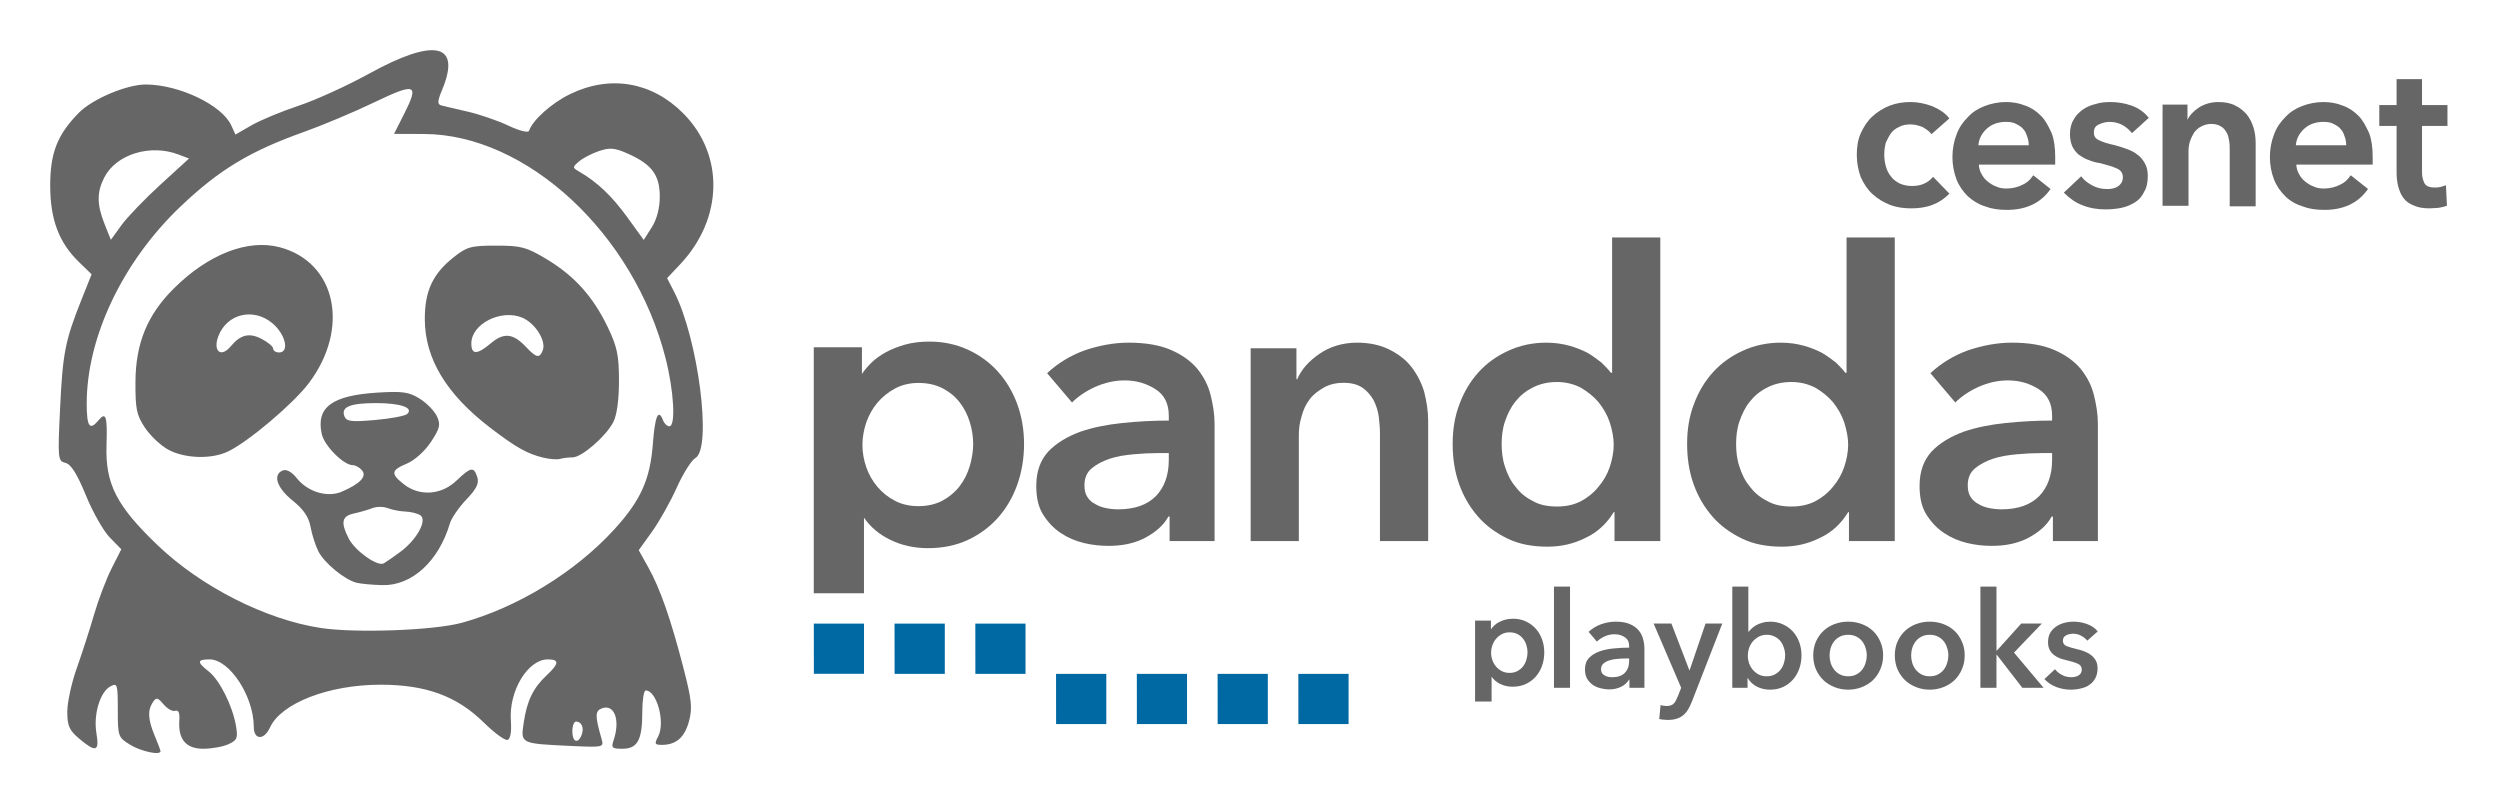 <?xml version="1.0" encoding="UTF-8" standalone="no"?>
<svg
   width="498"
   height="160"
   viewBox="0 0 498 160"
   fill="none"
   version="1.1"
   id="svg866"
   xmlns="http://www.w3.org/2000/svg"
   xmlns:svg="http://www.w3.org/2000/svg">
  <defs
     id="defs870">
    <rect
       x="290.462"
       y="121.894"
       width="195.303"
       height="32.173"
       id="rect8362" />
    <rect
       x="291.822"
       y="117.363"
       width="186.693"
       height="33.079"
       id="rect2306" />
  </defs>
  <path
     d="M25.98 148.387C23.525 146.89 23.465 146.722 23.465 141.397C23.465 136.257 23.379 135.987 21.979 136.736C19.92 137.838 18.582 142.352 19.211 146.073C19.827 149.72 19.109 149.946 15.785 147.149C13.797 145.476 13.404 144.588 13.404 141.775C13.404 139.922 14.248 136.035 15.279 133.138C16.31 130.24 17.862 125.432 18.727 122.452C19.593 119.472 21.17 115.32 22.232 113.226L24.163 109.417L21.874 107.076C20.616 105.789 18.47 102.006 17.106 98.67C15.365 94.412 14.155 92.486 13.047 92.209C11.523 91.827 11.486 91.45 11.976 81.207C12.5 70.255 12.985 67.822 16.298 59.526L18.248 54.643L15.706 52.173C11.723 48.303 9.997 43.694 10 36.934C10.002 30.435 11.443 26.786 15.716 22.456C18.452 19.684 25.311 16.802 29.105 16.831C35.756 16.881 44.233 20.953 46.067 24.977L46.902 26.809L50.081 24.97C51.83 23.959 56.047 22.206 59.452 21.075C62.857 19.943 69.126 17.095 73.382 14.744C86.58 7.457 91.95 8.609 88.069 17.896C87.143 20.114 87.101 20.775 87.876 20.988C88.418 21.138 90.776 21.695 93.118 22.226C95.459 22.757 99.115 24.011 101.244 25.014C103.47 26.062 105.227 26.503 105.381 26.052C106.108 23.921 109.863 20.554 113.496 18.777C121.48 14.87 129.821 16.272 136.096 22.573C144.331 30.844 144.07 43.549 135.479 52.659L132.888 55.405L134.304 58.165C139.098 67.509 141.882 89.356 138.519 91.238C137.738 91.675 136.068 94.33 134.808 97.137C133.549 99.945 131.329 103.897 129.875 105.92L127.232 109.599L129.138 113.009C131.494 117.224 133.61 123.28 136.141 133.054C137.783 139.392 137.955 141.046 137.245 143.682C136.379 146.898 134.674 148.378 131.837 148.378C130.416 148.378 130.323 148.17 131.096 146.724C132.574 143.963 130.844 137.543 128.623 137.543C128.249 137.543 127.944 139.482 127.944 141.851C127.944 147.412 127.003 149.152 123.995 149.152C121.902 149.152 121.712 148.964 122.241 147.411C123.599 143.421 122.371 140.153 119.873 141.112C118.516 141.633 118.513 142.598 119.857 147.286C120.305 148.85 120.108 148.893 113.878 148.601C103.574 148.118 103.691 148.175 104.332 143.903C104.985 139.55 106.216 137.023 108.91 134.506C111.389 132.19 111.447 131.352 109.129 131.352C105.122 131.352 101.334 137.648 101.765 143.591C101.924 145.781 101.679 147.195 101.107 147.388C100.606 147.557 98.497 146.021 96.422 143.974C91.014 138.641 84.832 136.379 75.705 136.394C65.438 136.411 55.978 140.09 53.776 144.924C52.599 147.506 50.552 147.422 50.552 144.792C50.552 138.705 45.739 131.352 41.754 131.352C39.23 131.352 39.193 131.878 41.585 133.759C43.753 135.464 46.319 140.587 47.003 144.573C47.422 147.019 47.245 147.453 45.496 148.249C44.406 148.746 42.15 149.152 40.482 149.152C37.033 149.152 35.45 147.261 35.724 143.471C35.83 142.004 35.561 141.38 34.914 141.595C34.38 141.773 33.335 141.195 32.59 140.311C31.423 138.926 31.128 138.865 30.458 139.865C29.37 141.489 29.469 143.336 30.817 146.563C31.456 148.091 31.978 149.473 31.978 149.634C31.978 150.507 28.152 149.711 25.98 148.387ZM115.868 146.374C116.394 145.002 115.853 143.735 114.742 143.735C114.341 143.735 114.013 144.605 114.013 145.67C114.013 147.834 115.143 148.263 115.868 146.374ZM91.957 124.069C103.022 121.043 114.574 113.979 122.321 105.503C127.621 99.704 129.511 95.526 130.048 88.422C130.472 82.825 131.146 81.287 132.093 83.756C132.338 84.394 132.898 84.917 133.337 84.917C134.644 84.917 134.246 77.859 132.57 71.303C126.233 46.524 104.919 26.764 84.45 26.691L78.49 26.669L80.431 22.838C83.551 16.681 82.872 16.399 74.543 20.391C70.5 22.329 64.231 24.968 60.613 26.254C49.806 30.097 43.668 33.802 35.971 41.127C24.449 52.091 17.273 67.162 17.273 80.397C17.273 85.001 17.863 85.843 19.611 83.737C21.104 81.938 21.407 82.877 21.217 88.723C20.968 96.394 23.22 100.789 31.408 108.618C40.066 116.896 52.93 123.422 63.875 125.09C70.834 126.15 86.418 125.583 91.957 124.069ZM71.061 116.092C68.692 115.516 64.604 112.167 63.424 109.836C62.843 108.687 62.141 106.495 61.864 104.965C61.507 102.986 60.47 101.465 58.278 99.704C55.112 97.16 54.269 94.511 56.369 93.705C57.081 93.432 58.153 94.029 59.09 95.221C61.256 97.975 65.199 99.175 68.061 97.952C71.71 96.392 73.127 94.908 72.124 93.699C71.648 93.126 70.805 92.656 70.251 92.656C68.443 92.656 64.608 88.797 64.095 86.461C62.923 81.129 66.121 78.761 75.243 78.204C80.242 77.899 81.5 78.084 83.653 79.444C85.045 80.324 86.577 81.906 87.057 82.961C87.803 84.599 87.624 85.342 85.829 88.054C84.634 89.861 82.582 91.709 81.07 92.34C77.878 93.674 77.775 94.363 80.452 96.469C83.567 98.92 87.914 98.622 90.918 95.752C93.8 92.997 94.392 92.899 95.078 95.059C95.465 96.279 94.917 97.395 92.892 99.509C91.406 101.06 89.933 103.201 89.62 104.265C87.397 111.804 82.034 116.706 76.169 116.558C74.211 116.508 71.912 116.299 71.061 116.092ZM79.768 109.915C83.063 107.479 85.182 103.559 83.71 102.626C83.138 102.263 81.799 101.937 80.735 101.9C79.671 101.864 78.103 101.56 77.252 101.225C76.401 100.89 75.008 100.89 74.156 101.226C73.305 101.561 71.651 102.041 70.48 102.291C68.079 102.805 67.823 104.093 69.484 107.305C70.755 109.763 75.208 112.91 76.444 112.224C76.889 111.977 78.384 110.938 79.768 109.915ZM81.115 82.464C82.46 81.225 79.811 80.297 74.93 80.297C69.739 80.297 67.894 81.06 68.605 82.911C69.009 83.965 69.955 84.081 74.716 83.665C77.813 83.393 80.693 82.853 81.115 82.464ZM108.209 91.162C105.02 90.394 102.757 89.115 97.608 85.171C88.91 78.507 84.649 71.441 84.623 63.634C84.603 58.013 86.176 54.591 90.29 51.306C92.991 49.149 93.781 48.929 98.833 48.929C103.821 48.929 104.869 49.211 108.907 51.638C114.44 54.964 118.145 59.089 121.07 65.182C122.939 69.074 123.299 70.802 123.3 75.862C123.3 79.62 122.877 82.716 122.179 84.066C120.694 86.938 115.88 91.108 114.05 91.108C113.248 91.108 112.128 91.246 111.561 91.414C110.994 91.583 109.486 91.469 108.209 91.162ZM108.121 69.776C108.843 67.895 106.595 64.342 104.004 63.268C99.793 61.524 93.891 64.526 93.891 68.412C93.891 70.711 95.034 70.691 97.823 68.345C100.379 66.194 102.237 66.402 104.795 69.124C106.841 71.302 107.487 71.428 108.121 69.776ZM33.526 89.577C32.036 88.773 29.946 86.809 28.882 85.212C27.208 82.7 26.952 81.469 26.982 76.067C27.025 68.407 29.331 62.758 34.541 57.548C41.457 50.631 49.386 47.544 55.796 49.27C66.965 52.277 69.749 65.37 61.543 76.291C58.45 80.407 49.47 88.005 45.405 89.945C42.106 91.518 36.818 91.355 33.526 89.577ZM45.944 69.009C47.899 66.653 49.632 66.227 52.093 67.5C53.374 68.162 54.422 69.044 54.422 69.458C54.422 69.873 54.944 70.212 55.583 70.212C57.709 70.212 56.897 66.609 54.271 64.4C50.498 61.225 45.202 62.482 43.501 66.956C42.363 69.948 44.013 71.335 45.944 69.009ZM31.988 36.749L37.655 31.577L35.54 30.773C29.933 28.641 23.167 30.725 20.794 35.313C19.266 38.267 19.279 40.755 20.84 44.657L22.085 47.769L24.203 44.845C25.368 43.237 28.871 39.594 31.988 36.749ZM131.427 39.151C131.427 34.883 129.847 32.744 125.138 30.637C122.485 29.449 121.505 29.356 119.334 30.085C117.897 30.567 116.098 31.502 115.336 32.162C114.004 33.315 114.005 33.395 115.368 34.181C118.931 36.235 121.882 39.031 124.931 43.239L128.233 47.798L129.83 45.276C130.853 43.66 131.427 41.46 131.427 39.151Z"
     fill="black"
     id="path824"
     style="fill:#666666" />
  <path
     d="M242.547 134.233L242.557 144.234H252.548V134.233H242.547Z"
     fill="#0068A2"
     id="path826" />
  <path
     d="M226.456 134.233L226.466 144.234H236.457V134.233H226.456Z"
     fill="#0068A2"
     id="path828" />
  <path
     d="M258.628 134.233L258.638 144.234H268.639V134.233H258.628Z"
     fill="#0068A2"
     id="path830" />
  <path
     d="M210.365 134.233L210.375 144.234H220.376V134.233H210.365Z"
     fill="#0068A2"
     id="path832" />
  <path
     d="M204.285 134.233H194.294L194.284 124.222H204.285V134.233Z"
     fill="#0068A2"
     id="path834" />
  <path
     d="M162.112 124.222L162.122 134.223H172.113V124.222H162.112Z"
     fill="#0068A2"
     id="path836" />
  <path
     d="M188.204 134.233H178.203L178.193 124.222H188.204V134.233Z"
     fill="#0068A2"
     id="path838" />
  <path
     d="M408.938 102.897H408.698C407.738 104.657 406.138 106.017 404.058 107.137C401.898 108.257 399.498 108.737 396.778 108.737C395.178 108.737 393.578 108.577 391.898 108.177C390.218 107.777 388.698 107.137 387.258 106.177C385.818 105.217 384.698 104.017 383.738 102.497C382.778 100.977 382.378 99.057 382.378 96.817C382.378 93.937 383.178 91.697 384.778 89.937C386.378 88.257 388.538 86.977 391.098 86.017C393.658 85.137 396.458 84.577 399.578 84.257C402.698 83.937 405.738 83.777 408.778 83.777V82.817C408.778 80.417 407.898 78.657 406.138 77.537C404.378 76.417 402.378 75.777 399.978 75.777C397.898 75.777 395.978 76.257 394.138 77.057C392.218 77.937 390.698 78.977 389.498 80.177L384.538 74.337C386.698 72.337 389.178 70.817 392.058 69.777C394.938 68.817 397.818 68.257 400.778 68.257C404.138 68.257 406.938 68.737 409.178 69.697C411.418 70.657 413.178 71.937 414.458 73.457C415.738 75.057 416.618 76.737 417.098 78.657C417.578 80.577 417.898 82.497 417.898 84.417V107.777H408.938V102.897ZM408.778 90.257H406.618C405.018 90.257 403.418 90.337 401.738 90.497C399.978 90.657 398.458 90.897 397.018 91.377C395.578 91.857 394.378 92.497 393.418 93.297C392.458 94.097 391.978 95.217 391.978 96.657C391.978 97.617 392.138 98.337 392.538 98.977C392.938 99.617 393.498 100.097 394.138 100.417C394.778 100.817 395.498 101.057 396.298 101.217C397.098 101.377 397.898 101.457 398.698 101.457C401.978 101.457 404.458 100.577 406.218 98.817C407.898 97.057 408.778 94.657 408.778 91.617V90.257Z"
     fill="black"
     id="path840"
     style="fill:#666666" />
  <path
     d="M377.434 107.777H368.314V102.017H368.154C366.794 104.257 364.954 106.017 362.554 107.137C360.154 108.337 357.674 108.897 354.954 108.897C351.994 108.897 349.354 108.417 347.034 107.297C344.714 106.177 342.714 104.737 341.114 102.897C339.514 101.057 338.234 98.897 337.354 96.417C336.474 93.937 336.074 91.297 336.074 88.417C336.074 85.617 336.474 82.977 337.434 80.497C338.314 78.097 339.594 75.937 341.274 74.097C342.874 72.337 344.874 70.897 347.194 69.857C349.434 68.817 351.994 68.257 354.714 68.257C356.474 68.257 357.994 68.497 359.434 68.897C360.794 69.297 361.994 69.777 363.034 70.337C364.074 70.977 364.954 71.617 365.754 72.257C366.474 72.977 367.114 73.617 367.594 74.257H367.834V47.297H377.434V107.777ZM345.834 88.417C345.834 89.937 345.994 91.457 346.474 92.897C346.954 94.417 347.594 95.777 348.554 96.897C349.434 98.097 350.554 99.057 351.994 99.777C353.354 100.577 354.954 100.897 356.874 100.897C358.634 100.897 360.154 100.577 361.594 99.857C362.954 99.137 364.154 98.177 365.114 96.977C366.074 95.857 366.874 94.497 367.354 93.057C367.834 91.617 368.154 90.097 368.154 88.577C368.154 87.137 367.834 85.617 367.354 84.097C366.874 82.657 366.074 81.297 365.114 80.097C364.154 78.977 362.954 78.017 361.594 77.217C360.154 76.497 358.634 76.097 356.874 76.097C354.954 76.097 353.354 76.497 351.994 77.217C350.554 77.937 349.434 78.897 348.554 80.017C347.594 81.217 346.954 82.577 346.474 84.017C345.994 85.457 345.834 86.977 345.834 88.417Z"
     fill="black"
     id="path842"
     style="fill:#666666" />
  <path
     d="M330.731 107.777H321.611V102.017H321.451C320.091 104.257 318.251 106.017 315.851 107.137C313.451 108.337 310.971 108.897 308.251 108.897C305.291 108.897 302.651 108.417 300.331 107.297C298.011 106.177 296.011 104.737 294.411 102.897C292.811 101.057 291.531 98.897 290.651 96.417C289.771 93.937 289.371 91.297 289.371 88.417C289.371 85.617 289.771 82.977 290.731 80.497C291.611 78.097 292.891 75.937 294.571 74.097C296.171 72.337 298.171 70.897 300.491 69.857C302.731 68.817 305.291 68.257 308.011 68.257C309.771 68.257 311.291 68.497 312.731 68.897C314.091 69.297 315.291 69.777 316.331 70.337C317.371 70.977 318.251 71.617 319.051 72.257C319.771 72.977 320.411 73.617 320.891 74.257H321.131V47.297H330.731V107.777ZM299.131 88.417C299.131 89.937 299.291 91.457 299.771 92.897C300.251 94.417 300.891 95.777 301.851 96.897C302.731 98.097 303.851 99.057 305.291 99.777C306.651 100.577 308.251 100.897 310.171 100.897C311.931 100.897 313.451 100.577 314.891 99.857C316.251 99.137 317.451 98.177 318.411 96.977C319.371 95.857 320.171 94.497 320.651 93.057C321.131 91.617 321.451 90.097 321.451 88.577C321.451 87.137 321.131 85.617 320.651 84.097C320.171 82.657 319.371 81.297 318.411 80.097C317.451 78.977 316.251 78.017 314.891 77.217C313.451 76.497 311.931 76.097 310.171 76.097C308.251 76.097 306.651 76.497 305.291 77.217C303.851 77.937 302.731 78.897 301.851 80.017C300.891 81.217 300.251 82.577 299.771 84.017C299.291 85.457 299.131 86.977 299.131 88.417Z"
     fill="black"
     id="path844"
     style="fill:#666666" />
  <path
     d="M249.129 69.377H258.249V75.537H258.409C259.209 73.617 260.729 71.937 262.809 70.497C264.889 69.057 267.449 68.257 270.329 68.257C272.809 68.257 274.969 68.737 276.729 69.617C278.489 70.497 280.009 71.617 281.129 73.057C282.249 74.497 283.129 76.177 283.689 78.017C284.169 79.937 284.489 81.857 284.489 83.777V107.777H274.889V86.497C274.889 85.377 274.809 84.257 274.649 82.977C274.489 81.777 274.089 80.657 273.609 79.697C273.049 78.737 272.329 77.857 271.369 77.217C270.409 76.577 269.209 76.257 267.689 76.257C266.089 76.257 264.809 76.577 263.689 77.217C262.569 77.857 261.609 78.577 260.889 79.537C260.169 80.497 259.609 81.617 259.289 82.897C258.889 84.177 258.729 85.377 258.729 86.657V107.777H249.129V69.377Z"
     fill="black"
     id="path846"
     style="fill:#666666" />
  <path
     d="M232.984 102.897H232.744C231.784 104.657 230.184 106.017 228.104 107.137C225.944 108.257 223.544 108.737 220.824 108.737C219.224 108.737 217.624 108.577 215.944 108.177C214.264 107.777 212.744 107.137 211.304 106.177C209.864 105.217 208.744 104.017 207.784 102.497C206.824 100.977 206.424 99.057 206.424 96.817C206.424 93.937 207.224 91.697 208.824 89.937C210.424 88.257 212.584 86.977 215.144 86.017C217.704 85.137 220.504 84.577 223.624 84.257C226.744 83.937 229.784 83.777 232.824 83.777V82.817C232.824 80.417 231.944 78.657 230.184 77.537C228.424 76.417 226.424 75.777 224.024 75.777C221.944 75.777 220.024 76.257 218.184 77.057C216.264 77.937 214.744 78.977 213.544 80.177L208.584 74.337C210.744 72.337 213.224 70.817 216.104 69.777C218.984 68.817 221.864 68.257 224.824 68.257C228.184 68.257 230.984 68.737 233.224 69.697C235.464 70.657 237.224 71.937 238.504 73.457C239.784 75.057 240.664 76.737 241.144 78.657C241.624 80.577 241.944 82.497 241.944 84.417V107.777H232.984V102.897ZM232.824 90.257H230.664C229.064 90.257 227.464 90.337 225.784 90.497C224.024 90.657 222.504 90.897 221.064 91.377C219.624 91.857 218.424 92.497 217.464 93.297C216.504 94.097 216.024 95.217 216.024 96.657C216.024 97.617 216.184 98.337 216.584 98.977C216.984 99.617 217.544 100.097 218.184 100.417C218.824 100.817 219.544 101.057 220.344 101.217C221.144 101.377 221.944 101.457 222.744 101.457C226.024 101.457 228.504 100.577 230.264 98.817C231.944 97.057 232.824 94.657 232.824 91.617V90.257Z"
     fill="black"
     id="path848"
     style="fill:#666666" />
  <path
     fill-rule="evenodd"
     clip-rule="evenodd"
     d="M191.143 96.873C192.034 95.718 192.713 94.38 193.159 92.911C193.605 91.432 193.838 89.932 193.858 88.463C193.858 86.993 193.625 85.514 193.179 84.065C192.734 82.616 192.055 81.299 191.163 80.144C190.271 78.989 189.126 78.056 187.768 77.347C186.401 76.638 184.779 76.283 182.945 76.283C181.223 76.283 179.652 76.658 178.294 77.388C176.926 78.117 175.741 79.08 174.768 80.235C173.795 81.39 173.055 82.728 172.549 84.197C172.052 85.666 171.799 87.156 171.799 88.635C171.799 90.115 172.052 91.594 172.549 93.033C173.045 94.482 173.795 95.799 174.768 96.954C175.731 98.109 176.916 99.052 178.284 99.761C179.642 100.47 181.202 100.825 182.935 100.825C184.769 100.825 186.39 100.45 187.748 99.721C189.106 98.981 190.251 98.028 191.143 96.873ZM192.734 69.626C195.044 70.669 197.06 72.129 198.732 73.963C200.394 75.797 201.701 77.975 202.613 80.438C203.525 82.91 203.991 85.605 203.991 88.453C203.991 91.3 203.535 94.005 202.654 96.508C201.762 99.011 200.485 101.22 198.844 103.074C197.202 104.929 195.186 106.439 192.845 107.533C190.494 108.637 187.809 109.195 184.85 109.195C182.104 109.195 179.551 108.627 177.261 107.492C175.072 106.418 173.339 104.939 172.103 103.115V118.183H162.102V69.17H171.698V74.49C172.174 73.78 172.782 73.051 173.522 72.311C174.312 71.531 175.285 70.821 176.42 70.193C177.544 69.575 178.841 69.058 180.27 68.653C181.699 68.248 183.33 68.045 185.104 68.045C187.85 68.045 190.413 68.572 192.734 69.626Z"
     fill="black"
     id="path850"
     style="fill:#666666" />
  <path
     d="M487.534 25.089V20.934H482.467V15.766H477.399V20.934H473.954V25.089H477.399V34.312C477.399 35.325 477.501 36.237 477.703 37.048C477.906 37.859 478.21 38.67 478.717 39.379C479.224 40.089 479.933 40.595 480.744 40.899C481.555 41.305 482.669 41.507 483.987 41.507C484.595 41.507 485.102 41.406 485.71 41.406C486.318 41.305 486.825 41.203 487.331 41.001H487.433L487.23 36.846L487.129 36.947C486.825 37.048 486.521 37.15 486.115 37.251C485.71 37.352 485.406 37.352 485 37.352C483.886 37.352 483.277 37.048 482.973 36.541C482.669 35.933 482.467 35.224 482.467 34.413V25.089H487.534Z"
     fill="black"
     id="path852"
     style="fill:#666666" />
  <path
     d="M394.093 28.941C394.195 27.623 394.803 26.508 395.816 25.596C396.83 24.684 398.147 24.279 399.566 24.279C400.377 24.279 401.086 24.38 401.593 24.684C402.201 24.988 402.708 25.292 403.012 25.697C403.417 26.103 403.62 26.61 403.822 27.218C404.025 27.724 404.127 28.332 404.127 28.941H394.093ZM406.559 23.062C405.647 22.15 404.633 21.441 403.417 21.035C402.201 20.529 400.883 20.326 399.566 20.326C398.046 20.326 396.627 20.63 395.309 21.137C393.992 21.644 392.877 22.353 391.965 23.366C391.053 24.279 390.242 25.393 389.735 26.812C389.229 28.13 388.925 29.65 388.925 31.271C388.925 32.893 389.229 34.413 389.735 35.731C390.242 37.048 391.053 38.163 391.965 39.075C392.979 39.987 394.093 40.697 395.411 41.102C396.728 41.609 398.147 41.811 399.769 41.811C403.518 41.811 406.457 40.494 408.383 37.758L408.484 37.656L405.039 34.92L404.937 35.021C404.431 35.832 403.721 36.44 402.809 36.846C401.998 37.251 400.883 37.555 399.667 37.555C398.958 37.555 398.248 37.453 397.64 37.15C397.032 36.947 396.424 36.541 395.918 36.136C395.411 35.731 395.005 35.224 394.701 34.616C394.397 34.109 394.195 33.4 394.195 32.792H409.397V32.69C409.397 32.488 409.397 32.285 409.397 31.981V31.271C409.397 29.447 409.194 27.826 408.687 26.508C408.079 25.191 407.471 23.975 406.559 23.062Z"
     fill="black"
     id="path854"
     style="fill:#666666" />
  <path
     d="M376.561 26.711C376.966 26.103 377.574 25.596 378.283 25.292C378.993 24.887 379.804 24.785 380.614 24.785C381.425 24.785 382.135 24.988 382.945 25.292C383.655 25.697 384.263 26.103 384.668 26.61L384.77 26.711L388.215 23.671L388.317 23.569L388.215 23.468C387.405 22.454 386.29 21.745 384.871 21.137C383.452 20.63 382.033 20.326 380.614 20.326C379.094 20.326 377.777 20.529 376.459 21.035C375.142 21.542 374.027 22.252 373.013 23.164C372 24.076 371.291 25.191 370.682 26.508C370.074 27.826 369.872 29.346 369.872 30.866C369.872 32.488 370.176 34.008 370.682 35.325C371.291 36.643 372 37.758 373.013 38.67C374.027 39.582 375.142 40.291 376.459 40.798C377.777 41.305 379.196 41.507 380.716 41.507C382.236 41.507 383.655 41.305 384.972 40.798C386.29 40.291 387.303 39.582 388.215 38.67L388.317 38.568L385.175 35.325L385.074 35.224L384.972 35.325C384.465 35.933 383.857 36.339 383.148 36.643C382.439 36.947 381.628 37.048 380.817 37.048C379.905 37.048 379.094 36.846 378.385 36.541C377.675 36.136 377.067 35.731 376.662 35.123C376.155 34.514 375.851 33.805 375.648 33.096C375.446 32.386 375.344 31.576 375.344 30.765C375.344 29.954 375.446 29.244 375.648 28.434C375.851 28.028 376.155 27.319 376.561 26.711Z"
     fill="black"
     id="path856"
     style="fill:#666666" />
  <path
     d="M447.604 22.86C446.996 22.15 446.185 21.441 445.273 21.035C444.361 20.529 443.145 20.326 441.928 20.326C440.408 20.326 439.091 20.732 437.976 21.441C436.962 22.15 436.152 22.961 435.746 23.873V20.833H430.78V41.001H435.949V30.055C435.949 29.447 436.05 28.738 436.253 28.13C436.456 27.522 436.76 26.914 437.064 26.407C437.469 25.9 437.875 25.495 438.483 25.191C439.091 24.887 439.699 24.684 440.51 24.684C441.32 24.684 441.928 24.887 442.435 25.191C442.942 25.495 443.246 25.9 443.55 26.407C443.854 26.914 443.955 27.522 444.057 28.13C444.158 28.738 444.158 29.346 444.158 29.954V41.102H449.327V28.535C449.327 27.522 449.225 26.508 448.921 25.495C448.617 24.481 448.212 23.671 447.604 22.86Z"
     fill="black"
     id="path858"
     style="fill:#666666" />
  <path
     d="M418.112 24.785C418.72 24.481 419.531 24.279 420.24 24.279C421.153 24.279 421.963 24.481 422.774 24.887C423.484 25.292 424.092 25.799 424.598 26.407L424.7 26.508L428.044 23.468L427.943 23.366C427.132 22.353 426.017 21.542 424.598 21.035C423.18 20.529 421.761 20.326 420.342 20.326C419.328 20.326 418.315 20.427 417.403 20.732C416.491 20.934 415.579 21.34 414.869 21.846C414.16 22.353 413.45 23.062 413.045 23.873C412.538 24.684 412.336 25.697 412.336 26.812C412.336 27.724 412.538 28.535 412.842 29.244C413.146 29.853 413.653 30.461 414.16 30.866C414.768 31.271 415.376 31.677 416.085 31.88C416.795 32.184 417.504 32.386 418.315 32.488C419.835 32.893 420.95 33.197 421.761 33.602C422.47 33.906 422.875 34.514 422.875 35.325C422.875 35.731 422.774 36.136 422.571 36.44C422.369 36.744 422.166 36.947 421.862 37.15C421.558 37.352 421.254 37.453 420.849 37.555C420.443 37.656 420.139 37.656 419.734 37.656C418.72 37.656 417.707 37.453 416.795 36.947C415.883 36.44 415.173 35.933 414.666 35.224L414.565 35.123L411.119 38.366L411.221 38.467C412.234 39.48 413.45 40.393 414.869 40.899C416.389 41.507 417.91 41.71 419.43 41.71C420.545 41.71 421.558 41.609 422.571 41.406C423.585 41.203 424.497 40.798 425.308 40.291C426.119 39.785 426.727 39.075 427.132 38.163C427.639 37.352 427.841 36.237 427.841 35.021C427.841 34.008 427.639 33.197 427.233 32.488C426.828 31.778 426.321 31.17 425.713 30.765C425.105 30.258 424.396 29.954 423.585 29.65C422.774 29.346 422.065 29.143 421.355 28.941C419.936 28.637 418.923 28.332 418.112 27.927C417.403 27.623 417.099 27.116 417.099 26.407C417.099 25.596 417.403 25.089 418.112 24.785Z"
     fill="black"
     id="path860"
     style="fill:#666666" />
  <path
     d="M457.333 28.941C457.434 27.623 458.042 26.508 459.056 25.596C460.069 24.684 461.387 24.279 462.806 24.279C463.616 24.279 464.326 24.38 464.833 24.684C465.441 24.988 465.947 25.292 466.251 25.697C466.657 26.103 466.859 26.61 467.062 27.218C467.265 27.724 467.366 28.332 467.366 28.941H457.333ZM469.799 23.062C468.886 22.15 467.873 21.441 466.657 21.035C465.441 20.529 464.123 20.326 462.806 20.326C461.285 20.326 459.867 20.63 458.549 21.137C457.232 21.644 456.117 22.353 455.205 23.366C454.293 24.279 453.482 25.393 452.975 26.812C452.468 28.13 452.164 29.65 452.164 31.271C452.164 32.893 452.468 34.413 452.975 35.731C453.482 37.048 454.293 38.163 455.205 39.075C456.117 39.987 457.333 40.697 458.65 41.102C459.968 41.609 461.387 41.811 463.008 41.811C466.758 41.811 469.697 40.494 471.623 37.758L471.724 37.656L468.278 34.92L468.177 35.021C467.67 35.832 466.961 36.44 466.049 36.846C465.238 37.251 464.123 37.555 462.907 37.555C462.198 37.555 461.488 37.453 460.88 37.15C460.272 36.947 459.664 36.541 459.157 36.136C458.65 35.731 458.245 35.224 457.941 34.616C457.637 34.109 457.434 33.4 457.434 32.792H472.636V32.69C472.636 32.488 472.636 32.285 472.636 31.981V31.271C472.636 29.447 472.433 27.826 471.927 26.508C471.319 25.191 470.711 23.975 469.799 23.062Z"
     fill="black"
     id="path862"
     style="fill:#666666" />
  <path
     fill-rule="evenodd"
     clip-rule="evenodd"
     d="m 303.392,132.738 c 0.293,-0.38 0.517,-0.82 0.663,-1.304 0.147,-0.487 0.223,-0.981 0.23,-1.464 0,-0.484 -0.077,-0.971 -0.223,-1.447 -0.146,-0.477 -0.37,-0.911 -0.663,-1.291 -0.294,-0.38 -0.67,-0.687 -1.117,-0.921 -0.45,-0.233 -0.984,-0.35 -1.587,-0.35 -0.567,0 -1.084,0.123 -1.53,0.364 -0.45,0.24 -0.84,0.557 -1.16,0.937 -0.32,0.38 -0.564,0.82 -0.73,1.304 -0.164,0.484 -0.247,0.974 -0.247,1.461 0,0.487 0.083,0.974 0.247,1.447 0.163,0.477 0.41,0.91 0.73,1.291 0.317,0.38 0.707,0.69 1.157,0.924 0.447,0.233 0.96,0.35 1.53,0.35 0.603,0 1.137,-0.123 1.584,-0.364 0.447,-0.243 0.824,-0.557 1.117,-0.937 z m 0.524,-8.968 c 0.76,0.344 1.424,0.824 1.974,1.427 0.547,0.604 0.977,1.321 1.277,2.131 0.3,0.814 0.453,1.701 0.453,2.638 0,0.937 -0.15,1.828 -0.44,2.652 -0.294,0.824 -0.714,1.551 -1.254,2.161 -0.54,0.611 -1.204,1.108 -1.974,1.468 -0.774,0.363 -1.657,0.547 -2.631,0.547 -0.904,0 -1.744,-0.187 -2.497,-0.561 -0.72,-0.353 -1.291,-0.84 -1.697,-1.441 v 4.96 h -3.291 v -16.133 h 3.158 v 1.751 c 0.157,-0.233 0.357,-0.474 0.6,-0.717 0.26,-0.257 0.58,-0.49 0.954,-0.697 0.37,-0.203 0.797,-0.374 1.267,-0.507 0.47,-0.133 1.007,-0.2 1.591,-0.2 0.904,0 1.747,0.173 2.511,0.52 z"
     fill="#000000"
     id="path850-8"
     style="fill:#666666;stroke-width:0.329" />
  <g
     aria-label="laybooks"
     transform="translate(17.114,-4.407)"
     id="text8360"
     style="font-weight:bold;font-size:26.667px;line-height:1;font-family:'Avenir Next';-inkscape-font-specification:'Avenir Next Bold';letter-spacing:0px;white-space:pre;shape-inside:url(#rect8362);fill:#666666">
    <path
       d="m 292.436,121.256 h 3.2 v 20.16 h -3.2 z"
       style="font-weight:600;-inkscape-font-specification:'Avenir Next Semi-Bold';fill:#666666"
       id="path46349" />
    <path
       d="m 307.465,139.79 h -0.08 q -0.48,0.853 -1.547,1.413 -1.067,0.533 -2.427,0.533 -0.773,0 -1.627,-0.213 -0.827,-0.187 -1.547,-0.64 -0.693,-0.48 -1.173,-1.227 -0.453,-0.773 -0.453,-1.893 0,-1.44 0.8,-2.293 0.827,-0.853 2.107,-1.307 1.28,-0.453 2.827,-0.587 1.573,-0.16 3.067,-0.16 v -0.32 q 0,-1.2 -0.88,-1.76 -0.853,-0.587 -2.053,-0.587 -1.013,0 -1.947,0.427 -0.933,0.427 -1.547,1.04 l -1.653,-1.947 q 1.093,-1.013 2.507,-1.52 1.44,-0.507 2.907,-0.507 1.707,0 2.8,0.48 1.12,0.48 1.76,1.253 0.64,0.773 0.88,1.733 0.267,0.96 0.267,1.92 v 7.787 H 307.465 Z m -0.053,-4.213 h -0.72 q -0.773,0 -1.627,0.08 -0.853,0.053 -1.573,0.293 -0.72,0.213 -1.2,0.64 -0.48,0.4 -0.48,1.12 0,0.453 0.187,0.773 0.213,0.293 0.533,0.48 0.32,0.187 0.72,0.267 0.4,0.08 0.8,0.08 1.653,0 2.507,-0.88 0.853,-0.88 0.853,-2.4 z"
       style="font-weight:600;-inkscape-font-specification:'Avenir Next Semi-Bold';fill:#666666"
       id="path46351" />
    <path
       d="m 312.286,128.616 h 3.547 l 3.573,9.307 h 0.053 l 3.173,-9.307 h 3.333 l -6.053,15.547 q -0.347,0.88 -0.747,1.547 -0.4,0.693 -0.96,1.147 -0.56,0.48 -1.333,0.72 -0.747,0.24 -1.813,0.24 -0.4,0 -0.827,-0.053 -0.4,-0.027 -0.827,-0.133 l 0.267,-2.773 q 0.32,0.107 0.613,0.133 0.32,0.053 0.587,0.053 0.507,0 0.853,-0.133 0.347,-0.107 0.587,-0.373 0.24,-0.24 0.427,-0.613 0.187,-0.373 0.4,-0.88 l 0.64,-1.627 z"
       style="font-weight:600;-inkscape-font-specification:'Avenir Next Semi-Bold';fill:#666666"
       id="path46353" />
    <path
       d="m 331.157,121.256 v 8.987 h 0.08 q 0.24,-0.32 0.613,-0.667 0.373,-0.347 0.88,-0.64 0.533,-0.293 1.227,-0.48 0.693,-0.213 1.573,-0.213 1.36,0 2.507,0.533 1.147,0.507 1.973,1.413 0.827,0.907 1.28,2.133 0.453,1.227 0.453,2.64 0,1.413 -0.453,2.667 -0.427,1.227 -1.253,2.16 -0.8,0.907 -1.973,1.467 -1.147,0.533 -2.613,0.533 -1.36,0 -2.56,-0.587 -1.173,-0.587 -1.84,-1.707 h -0.053 v 1.92 h -3.04 v -20.16 z m 7.333,13.707 q 0,-0.747 -0.24,-1.467 -0.213,-0.747 -0.667,-1.333 -0.453,-0.587 -1.147,-0.933 -0.693,-0.373 -1.627,-0.373 -0.88,0 -1.573,0.373 -0.693,0.373 -1.2,0.96 -0.48,0.587 -0.747,1.333 -0.24,0.747 -0.24,1.493 0,0.747 0.24,1.493 0.267,0.72 0.747,1.307 0.507,0.587 1.2,0.96 0.693,0.347 1.573,0.347 0.933,0 1.627,-0.373 0.693,-0.373 1.147,-0.96 0.453,-0.587 0.667,-1.333 0.24,-0.747 0.24,-1.493 z"
       style="font-weight:600;-inkscape-font-specification:'Avenir Next Semi-Bold';fill:#666666"
       id="path46355" />
    <path
       d="m 344.084,134.963 q 0,-1.52 0.533,-2.747 0.56,-1.253 1.493,-2.133 0.933,-0.88 2.213,-1.36 1.28,-0.48 2.72,-0.48 1.44,0 2.72,0.48 1.28,0.48 2.213,1.36 0.933,0.88 1.467,2.133 0.56,1.227 0.56,2.747 0,1.52 -0.56,2.773 -0.533,1.253 -1.467,2.16 -0.933,0.88 -2.213,1.387 -1.28,0.507 -2.72,0.507 -1.44,0 -2.72,-0.507 -1.28,-0.507 -2.213,-1.387 -0.933,-0.907 -1.493,-2.16 -0.533,-1.253 -0.533,-2.773 z m 3.253,0 q 0,0.747 0.213,1.493 0.24,0.747 0.693,1.333 0.453,0.587 1.147,0.96 0.693,0.373 1.653,0.373 0.96,0 1.653,-0.373 0.693,-0.373 1.147,-0.96 0.453,-0.587 0.667,-1.333 0.24,-0.747 0.24,-1.493 0,-0.747 -0.24,-1.467 -0.213,-0.747 -0.667,-1.333 -0.453,-0.587 -1.147,-0.933 -0.693,-0.373 -1.653,-0.373 -0.96,0 -1.653,0.373 -0.693,0.347 -1.147,0.933 -0.453,0.587 -0.693,1.333 -0.213,0.72 -0.213,1.467 z"
       style="font-weight:600;-inkscape-font-specification:'Avenir Next Semi-Bold';fill:#666666"
       id="path46357" />
    <path
       d="m 360.334,134.963 q 0,-1.52 0.533,-2.747 0.56,-1.253 1.493,-2.133 0.933,-0.88 2.213,-1.36 1.28,-0.48 2.72,-0.48 1.44,0 2.72,0.48 1.28,0.48 2.213,1.36 0.933,0.88 1.467,2.133 0.56,1.227 0.56,2.747 0,1.52 -0.56,2.773 -0.533,1.253 -1.467,2.16 -0.933,0.88 -2.213,1.387 -1.28,0.507 -2.72,0.507 -1.44,0 -2.72,-0.507 -1.28,-0.507 -2.213,-1.387 -0.933,-0.907 -1.493,-2.16 -0.533,-1.253 -0.533,-2.773 z m 3.253,0 q 0,0.747 0.213,1.493 0.24,0.747 0.693,1.333 0.453,0.587 1.147,0.96 0.693,0.373 1.653,0.373 0.96,0 1.653,-0.373 0.693,-0.373 1.147,-0.96 0.453,-0.587 0.667,-1.333 0.24,-0.747 0.24,-1.493 0,-0.747 -0.24,-1.467 -0.213,-0.747 -0.667,-1.333 -0.453,-0.587 -1.147,-0.933 -0.693,-0.373 -1.653,-0.373 -0.96,0 -1.653,0.373 -0.693,0.347 -1.147,0.933 -0.453,0.587 -0.693,1.333 -0.213,0.72 -0.213,1.467 z"
       style="font-weight:600;-inkscape-font-specification:'Avenir Next Semi-Bold';fill:#666666"
       id="path46359" />
    <path
       d="m 377.384,121.256 h 3.2 v 12.747 h 0.08 l 4.853,-5.387 h 4.107 l -5.547,5.787 5.893,7.013 h -4.24 l -5.067,-6.56 h -0.08 v 6.56 h -3.2 z"
       style="font-weight:600;-inkscape-font-specification:'Avenir Next Semi-Bold';fill:#666666"
       id="path46361" />
    <path
       d="m 398.667,132.03 q -0.427,-0.56 -1.173,-0.96 -0.747,-0.427 -1.627,-0.427 -0.773,0 -1.413,0.32 -0.64,0.32 -0.64,1.067 0,0.747 0.693,1.067 0.72,0.293 2.08,0.613 0.72,0.16 1.44,0.427 0.747,0.267 1.333,0.72 0.613,0.427 0.987,1.093 0.373,0.64 0.373,1.573 0,1.173 -0.453,2 -0.427,0.8 -1.173,1.307 -0.72,0.507 -1.707,0.72 -0.96,0.24 -2,0.24 -1.493,0 -2.907,-0.533 -1.413,-0.56 -2.347,-1.573 l 2.107,-1.973 q 0.533,0.693 1.387,1.147 0.853,0.453 1.893,0.453 0.347,0 0.693,-0.08 0.373,-0.08 0.667,-0.24 0.32,-0.187 0.507,-0.48 0.187,-0.293 0.187,-0.72 0,-0.8 -0.747,-1.147 -0.72,-0.347 -2.187,-0.693 -0.72,-0.16 -1.413,-0.4 -0.667,-0.267 -1.2,-0.667 -0.533,-0.427 -0.853,-1.04 -0.32,-0.613 -0.32,-1.52 0,-1.067 0.427,-1.84 0.453,-0.773 1.173,-1.253 0.72,-0.507 1.627,-0.747 0.907,-0.24 1.867,-0.24 1.387,0 2.693,0.48 1.333,0.48 2.107,1.467 z"
       style="font-weight:600;-inkscape-font-specification:'Avenir Next Semi-Bold';fill:#666666"
       id="path46363" />
  </g>
</svg>
